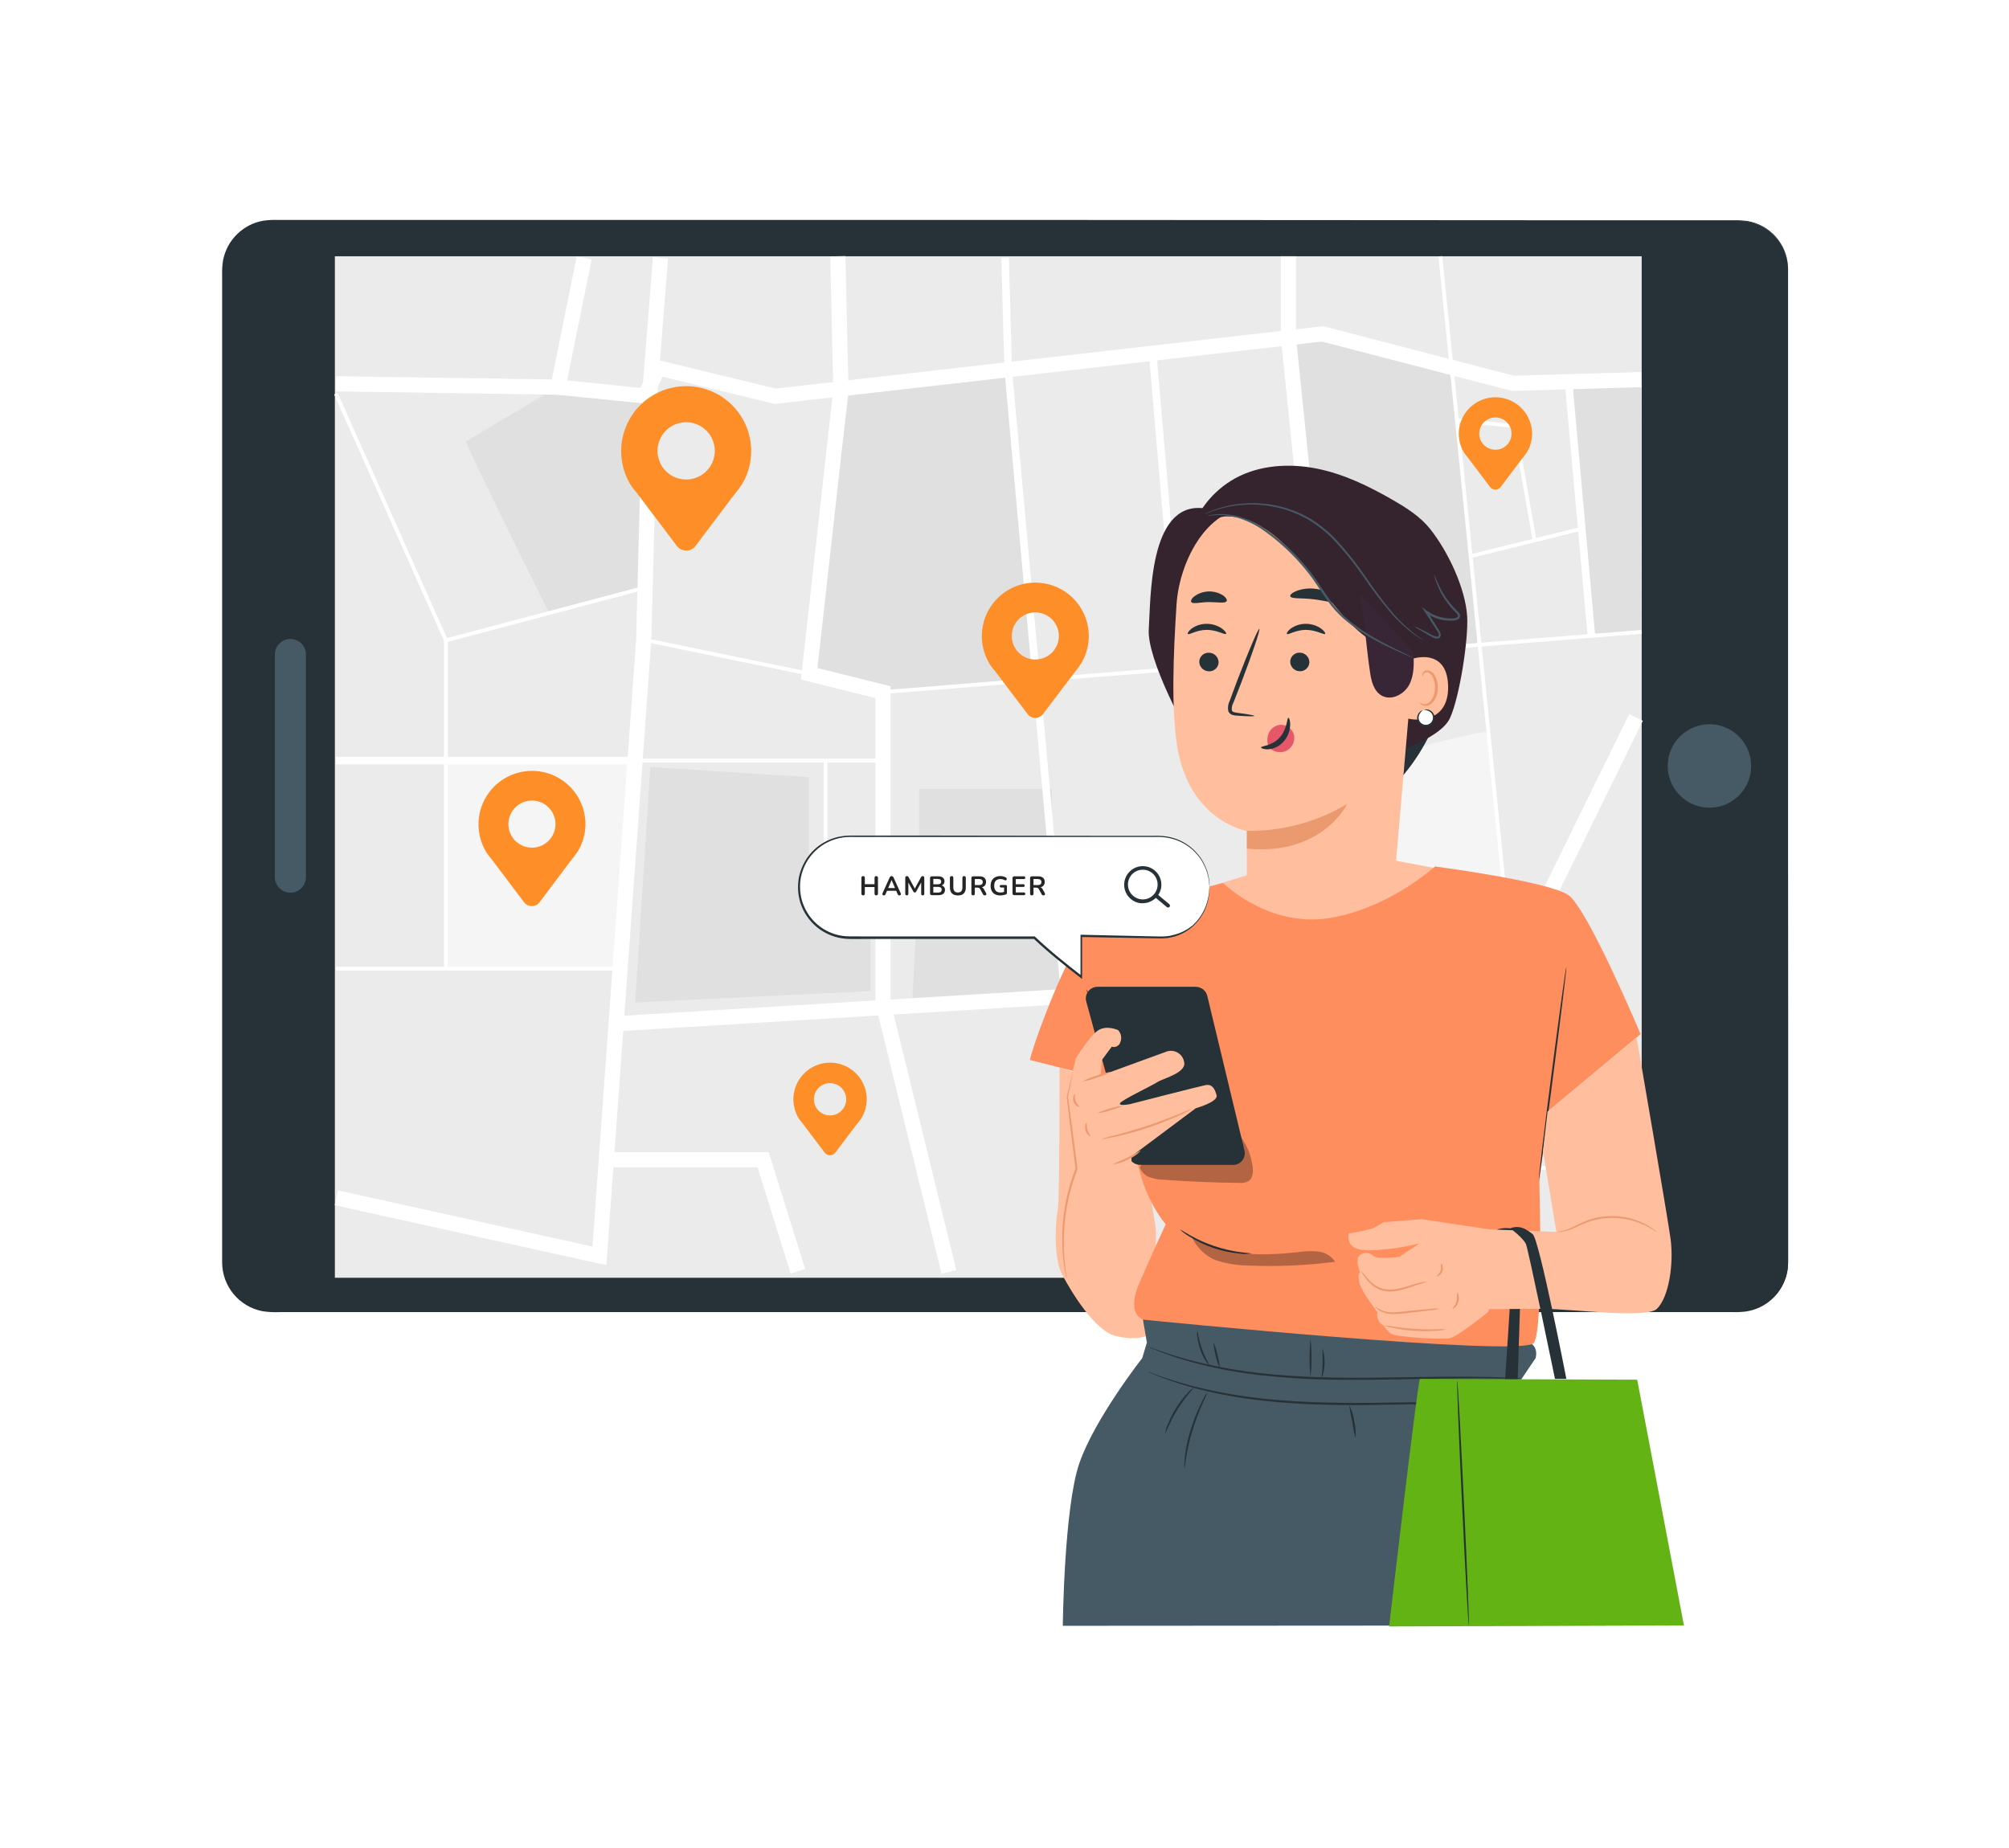 <svg width="676" height="622" viewBox="0 0 676 622" fill="none" xmlns="http://www.w3.org/2000/svg">
<g filter="url(#filter0_d_627_2972)">
<path d="M585.286 73.364H91.489C82.445 73.364 75.113 80.696 75.113 89.74V423.903C75.113 432.947 82.445 440.278 91.489 440.278H585.286C594.33 440.278 601.662 432.947 601.662 423.903V89.74C601.662 80.696 594.33 73.364 585.286 73.364Z" fill="#263238"/>
<path d="M601.662 89.74L601.585 88.591C601.564 88.12 601.508 87.65 601.419 87.187C601.324 86.534 601.179 85.89 600.985 85.26C600.373 83.126 599.332 81.141 597.925 79.424C596.518 77.708 594.776 76.297 592.804 75.279C591.429 74.575 589.965 74.064 588.451 73.76C586.765 73.482 585.054 73.379 583.346 73.453H571.488H541.915L353.461 73.568H223.273H93.518C91.914 73.505 90.308 73.59 88.719 73.823C87.139 74.091 85.611 74.604 84.188 75.342C81.314 76.817 78.949 79.121 77.398 81.954C76.645 83.381 76.095 84.906 75.764 86.485C75.501 88.096 75.398 89.729 75.458 91.361V121.393C75.458 134.863 75.458 148.478 75.458 162.237V246.476C75.458 303.721 75.458 362.982 75.458 423.686C75.447 427.422 76.744 431.043 79.125 433.923C81.505 436.802 84.818 438.757 88.49 439.449C90.335 439.723 92.203 439.817 94.067 439.73H242.992H408.077H557.41H583.384C584.791 439.775 586.199 439.711 587.596 439.538C591.005 439.066 594.171 437.506 596.625 435.092C599.078 432.678 600.688 429.538 601.215 426.136C601.373 424.777 601.429 423.407 601.381 422.039C601.381 420.661 601.381 419.295 601.381 417.917V409.735C601.381 388.029 601.381 367.211 601.381 347.283C601.381 267.728 601.47 203.335 601.496 158.829C601.496 136.595 601.496 119.262 601.559 107.596C601.559 101.75 601.559 97.283 601.559 94.271C601.559 91.259 601.559 89.74 601.559 89.74C601.559 89.74 601.559 91.271 601.559 94.271C601.559 97.27 601.559 101.75 601.559 107.596C601.559 119.313 601.559 136.595 601.559 158.829C601.559 203.335 601.636 267.728 601.687 347.283C601.687 367.177 601.687 387.995 601.687 409.735C601.687 412.454 601.687 415.172 601.687 417.917V422.039C601.729 423.433 601.669 424.828 601.508 426.213C601.107 429.045 599.985 431.727 598.251 434.002C596.517 436.277 594.228 438.069 591.604 439.206C590.276 439.767 588.882 440.157 587.456 440.368C586.033 440.544 584.6 440.612 583.167 440.572H557.461H408.128H243.044H94.093C92.186 440.658 90.275 440.56 88.387 440.278C84.546 439.554 81.079 437.509 78.587 434.497C76.095 431.486 74.735 427.697 74.743 423.788C74.743 363.084 74.743 303.81 74.743 246.578C74.743 217.963 74.743 189.883 74.743 162.339V91.488C74.688 89.814 74.799 88.138 75.075 86.485C75.419 84.84 75.991 83.251 76.772 81.763C78.401 78.813 80.866 76.41 83.856 74.857C85.34 74.094 86.933 73.564 88.579 73.287C90.205 73.046 91.85 72.957 93.493 73.019H150.788H223.286H353.474L541.928 73.134H571.501H583.346C585.054 73.076 586.765 73.188 588.451 73.466C589.982 73.773 591.46 74.298 592.842 75.023C594.826 76.056 596.577 77.484 597.987 79.221C599.396 80.958 600.434 82.965 601.036 85.119C601.223 85.75 601.359 86.394 601.445 87.047C601.531 87.514 601.582 87.988 601.598 88.463C601.662 89.344 601.662 89.74 601.662 89.74Z" fill="#263238"/>
<path d="M575.203 242.737C577.98 242.737 580.694 243.56 583.003 245.103C585.312 246.646 587.112 248.838 588.174 251.404C589.237 253.969 589.515 256.792 588.973 259.516C588.431 262.239 587.094 264.741 585.131 266.704C583.167 268.668 580.666 270.005 577.942 270.547C575.219 271.088 572.396 270.81 569.83 269.748C567.265 268.685 565.072 266.886 563.529 264.577C561.987 262.268 561.163 259.553 561.163 256.777C561.163 253.053 562.642 249.482 565.275 246.849C567.908 244.216 571.479 242.737 575.203 242.737Z" fill="#455A64"/>
<path d="M102.939 219.226V294.187C102.94 294.873 102.807 295.553 102.545 296.188C102.283 296.823 101.899 297.4 101.414 297.886C100.929 298.372 100.353 298.758 99.719 299.021C99.085 299.284 98.405 299.42 97.718 299.42C97.031 299.42 96.351 299.284 95.716 299.021C95.081 298.758 94.504 298.373 94.018 297.887C93.532 297.401 93.147 296.824 92.884 296.189C92.621 295.554 92.485 294.874 92.485 294.187V219.264C92.485 217.877 93.037 216.545 94.018 215.564C94.999 214.583 96.331 214.031 97.718 214.031C99.099 214.031 100.422 214.578 101.401 215.551C102.379 216.525 102.932 217.846 102.939 219.226Z" fill="#455A64"/>
<path d="M552.406 85.247H112.676V429.021H552.406V85.247Z" fill="#EBEBEB"/>
<path d="M396.193 333.409L430.196 393.334L513.797 392.096L509.062 327.065L396.193 333.409Z" fill="#E0E0E0"/>
<path d="M285.687 131.043L273.408 225.761L298.769 231.811L348.356 226.884L339.255 123.41L285.687 131.043Z" fill="#E0E0E0"/>
<path d="M208.658 324.896H150.048V254.326L213.738 254.964L208.658 324.896Z" fill="#F5F5F5"/>
<path d="M449.941 327.066C449.941 325.062 460.267 254.964 460.267 254.964C460.267 254.964 500.677 243.898 500.83 245.481C500.983 247.064 508.871 325.202 508.871 325.202L449.941 327.066Z" fill="#F5F5F5"/>
<path d="M156.788 147.533C156.903 149.243 184.779 205.301 184.779 205.301L217.058 196.749V132.255L183.77 131.489L156.788 147.533Z" fill="#E0E0E0"/>
<path d="M353.908 264.498H309.273V285.558H353.908V264.498Z" fill="#E0E0E0"/>
<path d="M354.112 292.54L309.159 294.812L306.874 337.493L358.209 333.409L354.112 292.54Z" fill="#E0E0E0"/>
<path d="M534.181 213.393L527.939 126.754H552.292L552.407 211.67L534.181 213.393Z" fill="#E0E0E0"/>
<path d="M434.446 112.561L444.593 220.528L497.83 215.754L488.538 123.665L446.393 112.561H434.446Z" fill="#E0E0E0"/>
<path d="M189.845 131.872L112.982 130.711L113.059 125.605L185.684 126.703L194.069 85.285L199.085 86.294L189.845 131.872Z" fill="white"/>
<path d="M149.679 215.269L112.435 131.745L113.596 131.221L150.406 213.751L216.904 196.124L217.223 197.362L149.679 215.269Z" fill="white"/>
<path d="M213.752 253.688H113.034V256.24H213.752V253.688Z" fill="white"/>
<path d="M150.674 214.516H149.397V324.909H150.674V214.516Z" fill="white"/>
<path d="M209.003 324.334H113.034V325.611H209.003V324.334Z" fill="white"/>
<path d="M204.025 424.771L112.625 404.604L113.723 399.614L199.366 418.517L214.057 214.108L216.265 129.09L219.699 85.592L224.779 85.987L221.358 129.422L219.163 214.363L204.025 424.771Z" fill="white"/>
<path d="M218.601 134.974L187.509 131.834L188.032 126.754L215.512 129.536L220.056 119.836L261.014 129.766L445.193 108.77L509.355 125.439L552.215 124.201L552.368 129.294L508.781 130.57L444.822 113.952L260.695 134.935L222.915 125.784L218.601 134.974Z" fill="white"/>
<path d="M432.735 331.035L427.668 330.371L442.014 220.502L430.987 112.663V85.247H436.092V112.535L447.158 220.566L432.735 331.035Z" fill="white"/>
<path d="M206.488 346.147L206.182 341.054L507.236 322.751L548.207 239.329L552.789 241.575L510.516 327.665L509.036 327.755L206.488 346.147Z" fill="white"/>
<path d="M357.227 336.485L337.979 123.525L336.933 85.834L339.485 85.757L340.532 123.385L359.767 336.255L357.227 336.485Z" fill="white"/>
<path d="M316.816 427.655L294.557 336.753V233.93L269.502 227.701L280.377 130.098L279.368 85.298L284.474 85.183L285.495 130.328L285.482 130.494L275.067 223.821L299.662 229.948V336.128L321.782 426.443L316.816 427.655Z" fill="white"/>
<path d="M297.11 254.326H213.738V255.602H297.11V254.326Z" fill="white"/>
<path d="M216.725 213.659L216.468 214.909L272.15 226.369L272.407 225.119L216.725 213.659Z" fill="white"/>
<path d="M296.969 297.224L277.16 292.846V254.964H278.437V291.825L297.25 295.973L296.969 297.224Z" fill="white"/>
<path d="M266.044 427.591L254.914 391.866H203.975V386.761H258.666L270.92 426.073L266.044 427.591Z" fill="white"/>
<path d="M429.825 393.985L395.645 333.715L396.755 333.09L430.566 392.696L552.126 390.883L552.151 392.16L429.825 393.985Z" fill="white"/>
<path d="M489.636 393.334H488.359V427.745H489.636V393.334Z" fill="white"/>
<path d="M513.16 392.147L508.424 327.117L484.021 85.311L485.297 85.183L509.701 327.002L514.436 392.045L513.16 392.147Z" fill="white"/>
<path d="M552.361 211.009L297.063 231.28L297.165 232.553L552.462 212.281L552.361 211.009Z" fill="white"/>
<path d="M529.2 128.855L526.657 129.084L534.239 213.532L536.781 213.304L529.2 128.855Z" fill="white"/>
<path d="M532.102 176.296L494.697 185.552L495.004 186.791L532.409 177.535L532.102 176.296Z" fill="white"/>
<path d="M515.661 180.552L509.036 143.002L490.363 141.024L490.491 139.76L510.121 141.841L516.912 180.323L515.661 180.552Z" fill="white"/>
<path d="M389.244 119.052L386.7 119.27L395.566 222.684L398.109 222.466L389.244 119.052Z" fill="white"/>
<path d="M438.834 175.597L393.598 185.551L393.872 186.797L439.109 176.843L438.834 175.597Z" fill="white"/>
<path d="M428.961 393.184L424.313 429.211L426.845 429.537L431.492 393.511L428.961 393.184Z" fill="white"/>
<path d="M218.818 257.134L213.738 336.37L292.936 332.516V301.424L272.195 296.841V260.542L218.818 257.134Z" fill="#E0E0E0"/>
<path d="M197.005 276.432C197.006 273.666 196.37 270.937 195.146 268.456C193.921 265.976 192.141 263.811 189.944 262.13C187.747 260.449 185.192 259.297 182.478 258.764C179.763 258.23 176.962 258.33 174.293 259.055C171.623 259.78 169.156 261.11 167.084 262.943C165.012 264.776 163.391 267.062 162.346 269.623C161.3 272.185 160.86 274.952 161.058 277.712C161.256 280.471 162.088 283.147 163.488 285.533V285.597C164.177 286.758 165.032 287.588 165.913 288.813L176.354 302.649C176.657 303.051 177.049 303.377 177.5 303.601C177.951 303.825 178.447 303.942 178.951 303.942C179.454 303.942 179.951 303.825 180.402 303.601C180.852 303.377 181.245 303.051 181.548 302.649L191.759 289.043C192.693 287.938 193.567 286.783 194.376 285.584C196.064 282.827 196.972 279.665 197.005 276.432ZM179.008 284.269C177.44 284.272 175.905 283.809 174.6 282.939C173.295 282.069 172.277 280.831 171.675 279.382C171.074 277.933 170.916 276.339 171.221 274.8C171.527 273.261 172.282 271.848 173.391 270.738C174.5 269.629 175.914 268.874 177.452 268.569C178.991 268.263 180.586 268.421 182.035 269.023C183.484 269.624 184.721 270.642 185.591 271.948C186.461 273.253 186.924 274.787 186.922 276.356C186.918 278.454 186.084 280.464 184.6 281.948C183.117 283.431 181.106 284.266 179.008 284.269Z" fill="#FE8E27"/>
<path d="M366.365 213.112C366.372 210.344 365.74 207.61 364.518 205.126C363.296 202.641 361.517 200.472 359.32 198.787C357.123 197.102 354.566 195.947 351.85 195.412C349.133 194.876 346.33 194.974 343.658 195.699C340.985 196.424 338.516 197.756 336.443 199.591C334.369 201.426 332.747 203.714 331.702 206.278C330.657 208.842 330.219 211.613 330.42 214.375C330.621 217.136 331.456 219.814 332.861 222.2V222.277C333.55 223.438 334.418 224.268 335.299 225.493L345.765 239.303C346.068 239.705 346.461 240.031 346.911 240.255C347.362 240.48 347.859 240.597 348.362 240.597C348.866 240.597 349.362 240.48 349.813 240.255C350.264 240.031 350.656 239.705 350.96 239.303L361.26 225.71C362.175 224.606 363.028 223.451 363.813 222.251C365.471 219.491 366.353 216.333 366.365 213.112ZM348.369 220.949C346.801 220.949 345.269 220.484 343.965 219.613C342.662 218.742 341.646 217.505 341.046 216.056C340.446 214.608 340.289 213.014 340.595 211.477C340.901 209.939 341.656 208.527 342.764 207.418C343.872 206.31 345.285 205.555 346.822 205.249C348.36 204.943 349.954 205.1 351.402 205.7C352.85 206.3 354.088 207.316 354.959 208.619C355.83 209.923 356.295 211.455 356.295 213.023C356.295 214.065 356.089 215.097 355.69 216.059C355.291 217.022 354.706 217.896 353.969 218.632C353.231 219.368 352.356 219.952 351.393 220.35C350.43 220.747 349.398 220.951 348.356 220.949H348.369Z" fill="#FE8E27"/>
<path d="M291.648 369.007C291.654 367.107 291.221 365.232 290.384 363.527C289.547 361.821 288.327 360.333 286.82 359.176C285.313 358.019 283.56 357.226 281.696 356.858C279.833 356.49 277.909 356.557 276.076 357.055C274.242 357.552 272.548 358.465 271.126 359.724C269.703 360.983 268.59 362.553 267.874 364.312C267.158 366.072 266.857 367.973 266.996 369.867C267.134 371.762 267.708 373.599 268.673 375.235C269.145 376.027 269.745 376.601 270.345 377.431L277.506 386.927C277.714 387.199 277.983 387.42 278.29 387.572C278.598 387.724 278.936 387.803 279.28 387.803C279.623 387.803 279.961 387.724 280.269 387.572C280.577 387.42 280.845 387.199 281.054 386.927L288.099 377.596C288.741 376.837 289.341 376.045 289.899 375.222C291.026 373.344 291.63 371.197 291.648 369.007ZM279.305 374.38C278.229 374.383 277.177 374.066 276.281 373.47C275.385 372.874 274.686 372.026 274.273 371.032C273.859 370.039 273.75 368.945 273.958 367.89C274.166 366.834 274.683 365.864 275.443 365.103C276.203 364.341 277.172 363.822 278.227 363.611C279.282 363.4 280.376 363.507 281.37 363.918C282.365 364.329 283.214 365.026 283.812 365.921C284.411 366.815 284.73 367.867 284.73 368.943C284.731 369.656 284.592 370.363 284.32 371.023C284.049 371.682 283.649 372.282 283.145 372.787C282.642 373.292 282.043 373.693 281.384 373.966C280.725 374.239 280.019 374.38 279.305 374.38Z" fill="#FE8E27"/>
<path d="M515.533 144.98C515.52 141.906 514.359 138.947 512.279 136.683C510.199 134.419 507.349 133.013 504.287 132.74C501.224 132.466 498.17 133.346 495.722 135.207C493.274 137.067 491.609 139.774 491.052 142.798C490.525 145.691 491.06 148.678 492.558 151.209C493.031 152 493.63 152.575 494.23 153.417L501.391 162.9C501.599 163.173 501.868 163.394 502.175 163.546C502.483 163.698 502.822 163.777 503.165 163.777C503.508 163.777 503.847 163.698 504.154 163.546C504.462 163.394 504.73 163.173 504.939 162.9L511.984 153.57C512.626 152.811 513.227 152.019 513.784 151.196C514.911 149.317 515.515 147.171 515.533 144.98ZM503.19 150.354C502.114 150.356 501.061 150.039 500.165 149.443C499.269 148.846 498.57 147.997 498.157 147.003C497.744 146.009 497.635 144.915 497.844 143.859C498.054 142.803 498.572 141.833 499.333 141.072C500.094 140.311 501.064 139.793 502.12 139.583C503.176 139.374 504.27 139.483 505.264 139.896C506.258 140.309 507.107 141.008 507.704 141.904C508.3 142.8 508.617 143.853 508.615 144.929C508.615 146.368 508.043 147.748 507.026 148.765C506.009 149.782 504.629 150.354 503.19 150.354Z" fill="#FE8E27"/>
<path d="M252.769 150.852C252.773 147.488 252.001 144.169 250.514 141.153C249.026 138.136 246.863 135.503 244.193 133.458C241.522 131.413 238.416 130.011 235.116 129.362C231.816 128.713 228.41 128.833 225.164 129.714C221.918 130.594 218.919 132.212 216.399 134.44C213.88 136.668 211.908 139.447 210.637 142.562C209.366 145.676 208.831 149.041 209.072 152.396C209.313 155.751 210.325 159.005 212.028 161.905L212.092 161.982C212.921 163.398 213.981 164.407 215.04 165.887L227.74 182.722C228.109 183.209 228.585 183.604 229.132 183.875C229.679 184.147 230.282 184.288 230.892 184.288C231.503 184.288 232.105 184.147 232.652 183.875C233.199 183.604 233.676 183.209 234.045 182.722L246.541 166.13C247.679 164.787 248.74 163.381 249.719 161.918C251.704 158.567 252.757 154.746 252.769 150.852ZM230.88 160.373C228.973 160.373 227.11 159.808 225.525 158.748C223.94 157.689 222.704 156.183 221.975 154.422C221.246 152.66 221.056 150.722 221.429 148.852C221.802 146.983 222.721 145.266 224.07 143.918C225.419 142.571 227.137 141.654 229.007 141.284C230.878 140.914 232.816 141.106 234.576 141.838C236.337 142.569 237.841 143.806 238.898 145.392C239.956 146.979 240.519 148.843 240.516 150.75C240.513 153.303 239.496 155.751 237.689 157.555C235.882 159.36 233.433 160.373 230.88 160.373Z" fill="#FE8E27"/>
<path d="M356.537 358.279C356.537 358.279 356.537 403.155 355.975 405.683C355.414 408.21 354.099 421.663 357.379 427.904C360.659 434.145 368.458 446.794 375.248 448.555C382.038 450.317 385.88 448.555 385.88 448.555C385.88 448.555 390.054 419.327 388.688 410.941C387.323 402.555 384.221 384.252 384.221 384.252L363.187 360.385L356.537 358.279Z" fill="#FFBE9D"/>
<path d="M409.403 296.682L429.225 290.593L466.712 288.092L489.393 292.393L464.759 331.871L429.225 329.191L409.403 296.682Z" fill="#FFBE9D"/>
<path d="M487.873 215.212C488.083 224.703 486.281 234.131 482.585 242.876C478.889 251.62 473.383 259.483 466.43 265.947C463.231 256.698 460.036 247.44 456.845 238.173" fill="#263238"/>
<path d="M415.606 159.971C423.838 155.478 433.781 154.866 442.971 156.678C452.161 158.49 460.738 162.677 468.855 167.374C473.399 170.003 477.943 172.901 481.223 177.023C487.197 184.541 493.093 196.883 493.681 206.469C494.14 214.216 491.128 233.617 487.899 240.662C484.886 247.121 470.821 252.035 463.878 253.63L400.2 179.525C401.344 175.407 403.295 171.558 405.94 168.201C408.584 164.844 411.87 162.047 415.606 159.971Z" fill="#35232E"/>
<path d="M404.617 170.003L419.933 167.272C411.586 187.157 409.327 232.621 404.54 253.656C398.912 245.487 385.842 220.611 386.544 210.706C387.246 200.802 386.467 168.28 404.617 170.003Z" fill="#35232E"/>
<path d="M477.05 203.074C476.778 197.497 474.724 192.154 471.191 187.83C467.657 183.507 462.831 180.43 457.42 179.053L422.243 170.118C407.042 168.484 396.882 187.183 395.886 202.448C394.789 219.398 394.1 237.28 396.078 249.941C400.06 275.379 419.55 278.672 419.55 278.672C419.55 278.672 419.55 290.772 419.55 298.201L450.974 323.102L469.251 294.525L477.114 203.431C477.139 202.946 477.088 203.648 477.05 203.074Z" fill="#FFBE9D"/>
<path d="M403.532 221.606C403.522 222.458 403.844 223.28 404.431 223.897C405.017 224.515 405.821 224.879 406.672 224.912C407.087 224.945 407.505 224.895 407.9 224.764C408.295 224.634 408.66 224.426 408.974 224.153C409.288 223.879 409.544 223.546 409.728 223.172C409.911 222.798 410.018 222.392 410.042 221.976C410.053 221.125 409.73 220.303 409.144 219.685C408.557 219.068 407.753 218.704 406.902 218.671C406.487 218.636 406.069 218.685 405.673 218.815C405.277 218.944 404.911 219.152 404.597 219.426C404.282 219.7 404.026 220.034 403.843 220.408C403.661 220.783 403.555 221.19 403.532 221.606Z" fill="#263238"/>
<path d="M399.703 212.353C400.111 212.787 402.587 210.962 406.084 210.974C409.582 210.987 412.16 212.761 412.543 212.327C412.734 212.136 412.326 211.37 411.203 210.553C409.687 209.495 407.881 208.933 406.033 208.945C404.203 208.929 402.414 209.497 400.928 210.566C399.881 211.395 399.511 212.123 399.703 212.353Z" fill="#263238"/>
<path d="M434.139 221.606C434.131 222.444 434.446 223.252 435.019 223.863C435.592 224.474 436.379 224.84 437.215 224.886C437.63 224.921 438.048 224.872 438.444 224.743C438.84 224.613 439.206 224.405 439.52 224.131C439.835 223.857 440.091 223.523 440.273 223.149C440.456 222.774 440.562 222.367 440.584 221.951C440.598 221.1 440.279 220.278 439.695 219.661C439.11 219.043 438.307 218.678 437.457 218.645C437.044 218.617 436.63 218.673 436.238 218.807C435.846 218.942 435.485 219.153 435.176 219.429C434.867 219.704 434.616 220.039 434.438 220.413C434.26 220.787 434.158 221.192 434.139 221.606Z" fill="#263238"/>
<path d="M433.042 212.353C433.45 212.787 435.926 210.961 439.423 210.974C442.921 210.987 445.512 212.761 445.882 212.327C446.073 212.136 445.665 211.37 444.542 210.553C443.026 209.495 441.22 208.933 439.372 208.945C437.542 208.931 435.754 209.498 434.267 210.566C433.22 211.395 432.85 212.123 433.042 212.353Z" fill="#263238"/>
<path d="M422.077 239.935C422.077 239.731 419.908 239.348 416.372 238.888C415.479 238.799 414.624 238.607 414.483 238.007C414.405 237.078 414.615 236.147 415.083 235.34L417.751 228.524C421.452 218.811 424.132 210.834 423.75 210.655C423.367 210.476 420.035 218.313 416.334 227.975L413.781 234.842C413.224 235.923 413.057 237.163 413.309 238.352C413.444 238.663 413.647 238.939 413.903 239.16C414.159 239.381 414.462 239.541 414.789 239.628C415.284 239.767 415.795 239.84 416.308 239.845C419.857 240.113 422.065 240.126 422.077 239.935Z" fill="#263238"/>
<path d="M453.297 269.559C453.297 269.559 445.013 287.032 419.562 284.595V278.621C431.429 278.782 443.108 275.644 453.297 269.559Z" fill="#EB996E"/>
<path d="M434.152 199.666C434.497 200.623 437.981 200.176 442.117 200.687C446.252 201.197 449.558 202.321 450.107 201.465C450.362 201.057 449.775 200.189 448.434 199.232C446.653 198.079 444.623 197.366 442.512 197.151C440.409 196.885 438.272 197.13 436.284 197.866C434.765 198.466 433.999 199.219 434.152 199.666Z" fill="#263238"/>
<path d="M400.851 201.619C401.464 202.423 403.889 201.619 406.799 201.619C409.709 201.619 412.173 202.167 412.734 201.325C412.99 200.929 412.594 200.125 411.522 199.372C410.08 198.46 408.4 197.998 406.694 198.046C404.989 198.093 403.337 198.649 401.949 199.64C400.915 200.406 400.583 201.223 400.851 201.619Z" fill="#263238"/>
<path d="M402.754 179.155C404.311 175.326 408.51 173.028 412.633 172.773C416.79 172.766 420.861 173.953 424.362 176.193C439.513 184.949 447.337 206.098 462.27 215.161C465.959 217.394 470.745 215.352 473.872 218.3C476.999 221.249 479.042 225.959 477.306 229.903C479.45 227.24 481.2 224.283 482.501 221.121C483.143 219.534 483.438 217.828 483.365 216.117C483.292 214.406 482.854 212.731 482.079 211.204C480.803 208.958 478.493 207.247 477.867 204.733C477.319 202.525 478.186 200.214 478.097 197.93C477.839 195.615 477.039 193.393 475.761 191.446C469.903 181.069 461.836 171.701 451.447 165.919C444.671 161.994 436.952 159.995 429.123 160.137C421.263 160.323 413.73 163.315 407.885 168.574C404.528 171.688 401.018 174.955 402.779 179.155" fill="#35232E"/>
<path d="M473.565 221.504C473.833 220.777 487.095 215.99 487.273 230.094C487.439 243.789 473.616 241.096 473.591 240.701C473.565 240.305 473.565 221.504 473.565 221.504Z" fill="#FFBE9D"/>
<path d="M477.765 235.468C477.828 235.468 478.007 235.633 478.416 235.812C478.989 236.041 479.629 236.041 480.202 235.812C481.645 235.263 482.844 232.953 482.883 230.49C482.911 229.311 482.671 228.141 482.181 227.069C482.048 226.643 481.814 226.255 481.498 225.939C481.182 225.624 480.795 225.389 480.368 225.257C480.092 225.199 479.805 225.233 479.551 225.356C479.297 225.478 479.091 225.681 478.964 225.933C478.786 226.316 478.875 226.584 478.811 226.61C478.747 226.635 478.505 226.38 478.62 225.818C478.687 225.476 478.872 225.169 479.143 224.95C479.509 224.676 479.964 224.548 480.419 224.593C480.989 224.692 481.524 224.937 481.971 225.304C482.418 225.671 482.763 226.147 482.972 226.686C483.573 227.871 483.871 229.187 483.84 230.515C483.84 233.272 482.385 235.876 480.407 236.463C480.04 236.573 479.654 236.599 479.276 236.539C478.898 236.48 478.539 236.336 478.224 236.119C477.803 235.799 477.726 235.493 477.765 235.468Z" fill="#EB996E"/>
<path d="M479.016 214.459C478.724 214.334 478.446 214.18 478.186 213.999C477.663 213.667 476.846 213.221 475.888 212.544C473.193 210.562 470.712 208.303 468.486 205.805C465.256 202.059 462.239 198.134 459.449 194.05C456.073 189.066 452.29 184.37 448.14 180.01C445.921 177.834 443.473 175.904 440.84 174.253C438.366 172.741 435.717 171.537 432.952 170.667C428.27 169.162 423.346 168.56 418.44 168.893C415.128 169.091 411.857 169.73 408.714 170.795C407.591 171.139 406.761 171.509 406.161 171.739C405.869 171.869 405.566 171.972 405.255 172.045C405.529 171.884 405.815 171.743 406.11 171.624C406.937 171.216 407.79 170.862 408.663 170.565C411.805 169.399 415.097 168.686 418.44 168.446C423.407 168.056 428.403 168.624 433.156 170.118C435.968 170.988 438.664 172.197 441.184 173.717C443.858 175.395 446.344 177.355 448.6 179.563C452.78 183.959 456.572 188.707 459.934 193.756C462.702 197.842 465.685 201.779 468.869 205.55C471.043 208.056 473.458 210.344 476.08 212.378C477.024 213.093 477.803 213.565 478.301 213.935C478.553 214.09 478.792 214.265 479.016 214.459Z" fill="#455A64"/>
<path d="M479.335 237.893C480.008 237.775 480.7 237.918 481.272 238.292C481.843 238.666 482.251 239.243 482.414 239.906C482.576 240.57 482.48 241.27 482.145 241.865C481.811 242.461 481.262 242.907 480.611 243.113C479.953 243.343 479.23 243.308 478.597 243.016C477.963 242.724 477.468 242.197 477.215 241.547C476.962 240.897 476.971 240.174 477.24 239.531C477.509 238.887 478.018 238.373 478.659 238.097" fill="white"/>
<path d="M478.684 238.097C478.079 238.562 477.633 239.205 477.408 239.935C477.309 240.31 477.306 240.705 477.399 241.082C477.493 241.459 477.68 241.806 477.944 242.092C478.251 242.45 478.658 242.71 479.113 242.839C479.567 242.967 480.049 242.959 480.499 242.814C480.949 242.67 481.346 242.396 481.641 242.027C481.936 241.657 482.115 241.209 482.156 240.739C482.203 240.356 482.154 239.968 482.013 239.61C481.873 239.251 481.646 238.933 481.352 238.684C480.754 238.216 480.029 237.94 479.271 237.893C479.271 237.893 479.488 237.752 479.922 237.739C480.312 237.745 480.697 237.831 481.053 237.991C481.409 238.151 481.728 238.382 481.991 238.671C482.254 238.959 482.455 239.298 482.582 239.666C482.71 240.035 482.76 240.426 482.73 240.815C482.688 241.404 482.47 241.966 482.105 242.429C481.74 242.893 481.245 243.236 480.682 243.414C480.12 243.593 479.518 243.599 478.952 243.432C478.386 243.264 477.884 242.931 477.51 242.475C477.2 242.116 476.987 241.683 476.893 241.218C476.8 240.753 476.827 240.271 476.974 239.82C477.156 239.227 477.523 238.709 478.02 238.339C478.442 238.097 478.671 238.058 478.684 238.097Z" fill="#263238"/>
<path d="M475.569 218.339C475.786 222.079 475.952 225.997 474.229 229.354C472.506 232.711 468.128 234.944 464.886 233.081C462.231 231.575 461.427 228.167 460.98 225.142C459.704 216.424 459.091 207.592 457.713 198.874L475.569 218.339Z" fill="#382637"/>
<path d="M406.174 172.645C406.174 172.722 407.386 172.415 409.582 172.339C412.682 172.289 415.762 172.853 418.644 173.998C420.634 174.771 422.538 175.75 424.324 176.921C426.366 178.299 428.326 179.795 430.195 181.401C434.504 185.05 438.36 189.203 441.682 193.769C443.431 196.207 444.975 198.721 446.634 201.057C448.217 203.323 450.063 205.393 452.135 207.222C455.68 210.245 459.565 212.845 463.712 214.969C467.222 216.833 470.094 218.122 472.174 219.028L474.51 220.024C474.778 220.154 475.061 220.252 475.352 220.317C475.113 220.139 474.851 219.993 474.574 219.883L472.302 218.747C470.311 217.777 467.426 216.399 463.967 214.497C459.91 212.316 456.101 209.701 452.608 206.698C450.592 204.886 448.797 202.842 447.26 200.61C445.613 198.313 444.069 195.798 442.32 193.322C438.966 188.7 435.052 184.512 430.667 180.852C428.773 179.243 426.783 177.751 424.707 176.385C422.871 175.206 420.91 174.235 418.861 173.488C415.907 172.363 412.75 171.872 409.594 172.045C408.736 172.091 407.882 172.206 407.042 172.39C406.743 172.44 406.452 172.525 406.174 172.645Z" fill="#455A64"/>
<path d="M475.94 209.877C476.332 210.199 476.76 210.473 477.217 210.693L480.688 212.736L481.863 213.399C482.319 213.671 482.828 213.84 483.356 213.897C483.682 213.929 484.009 213.853 484.288 213.68C484.432 213.573 484.552 213.437 484.64 213.281C484.728 213.125 484.782 212.952 484.798 212.774C484.764 212.142 484.537 211.536 484.147 211.038C482.871 209.06 481.595 206.89 480.127 204.592L479.578 205.103C482.263 207.081 485.553 208.061 488.883 207.873C489.317 207.871 489.748 207.797 490.159 207.656C490.392 207.589 490.608 207.472 490.791 207.314C490.974 207.155 491.12 206.958 491.218 206.737C491.298 206.504 491.318 206.255 491.278 206.012C491.238 205.77 491.139 205.54 490.989 205.345C490.755 205.038 490.495 204.752 490.21 204.49C488.404 202.74 486.833 200.762 485.539 198.606C484.402 196.574 483.412 194.462 482.578 192.288C482.636 192.922 482.782 193.545 483.011 194.139C483.539 195.781 484.228 197.367 485.066 198.874C486.324 201.122 487.888 203.184 489.712 205.001C490.223 205.486 490.733 206.035 490.529 206.469C490.325 206.903 489.597 207.12 488.87 207.12C485.717 207.272 482.605 206.345 480.05 204.49L478.417 203.291L479.514 205.001L483.624 211.383C483.931 211.746 484.13 212.188 484.198 212.659C484.192 212.751 484.165 212.84 484.121 212.92C484.076 213 484.015 213.07 483.941 213.125C483.867 213.179 483.782 213.217 483.692 213.236C483.602 213.255 483.509 213.254 483.42 213.233C482.54 213.065 481.702 212.722 480.957 212.225L477.37 210.387C476.917 210.157 476.437 209.985 475.94 209.877Z" fill="#455A64"/>
<path d="M435.428 246.406C435.17 245.363 434.556 244.444 433.691 243.807C432.825 243.171 431.765 242.857 430.693 242.921C429.911 243.024 429.167 243.316 428.524 243.772C427.881 244.228 427.359 244.834 427.004 245.538C426.668 246.25 426.477 247.022 426.442 247.809C426.407 248.595 426.529 249.381 426.8 250.12L426.876 250.452C427.604 251.244 428.559 251.791 429.61 252.019C430.661 252.248 431.757 252.146 432.748 251.728C433.719 251.261 434.508 250.485 434.993 249.523C435.477 248.56 435.63 247.464 435.428 246.406Z" fill="#E65769"/>
<path d="M424.324 250.529C424.324 249.993 427.872 250.158 430.552 247.248C433.233 244.338 433.016 240.535 433.514 240.535C433.743 240.535 434.165 241.415 434.126 243.011C434.052 245.092 433.248 247.08 431.854 248.627C430.52 250.128 428.65 251.044 426.647 251.18C425.153 251.205 424.298 250.771 424.324 250.529Z" fill="#263238"/>
<path d="M384.246 441.127L385.905 450.789L384.348 456.048C384.348 456.048 368.304 476.469 363.16 491.505C358.017 506.54 357.621 546.146 357.621 546.146L540.395 546.031C540.395 546.031 534.014 487.203 511.039 468.684V464.459L516.719 456.048C516.719 456.048 518.634 449.538 510.337 450.508C507.044 450.891 384.246 441.127 384.246 441.127Z" fill="#455A64"/>
<path d="M512.061 463.029H510.784L507.07 462.94C503.854 462.863 499.195 462.799 493.426 462.838C487.657 462.876 480.803 463.004 473.183 463.157C465.563 463.31 457.19 463.463 448.383 463.323C440.104 463.21 431.836 462.682 423.609 461.74C416.891 460.966 410.231 459.751 403.673 458.102C399.252 457.001 394.9 455.637 390.641 454.018C389.122 453.469 387.986 452.933 387.195 452.614L386.314 452.218C386.11 452.129 386.008 452.078 386.021 452.065L386.34 452.155L387.246 452.487C388.05 452.767 389.199 453.265 390.73 453.763C395.014 455.264 399.372 456.542 403.787 457.592C410.341 459.165 416.987 460.325 423.686 461.064C431.242 461.944 439.602 462.429 448.396 462.595C457.19 462.761 465.55 462.595 473.17 462.48C480.79 462.366 487.657 462.263 493.426 462.302C499.195 462.34 503.867 462.455 507.083 462.621C508.691 462.685 509.942 462.774 510.784 462.838L511.755 462.914C511.959 462.991 512.074 463.016 512.061 463.029Z" fill="#263238"/>
<path d="M512.061 471.504C511.955 471.524 511.847 471.524 511.742 471.504H510.772L507.058 471.415C503.841 471.338 499.182 471.275 493.413 471.313C487.644 471.351 480.79 471.479 473.17 471.632C465.55 471.785 457.178 471.938 448.371 471.798C439.564 471.657 431.178 471.121 423.597 470.215C416.878 469.441 410.218 468.226 403.66 466.577C399.238 465.473 394.887 464.104 390.628 462.48C389.109 461.932 387.973 461.408 387.182 461.089L386.301 460.694C386.097 460.604 385.995 460.553 386.008 460.54L386.327 460.63L387.233 460.962C388.037 461.242 389.186 461.727 390.718 462.238C395.001 463.74 399.359 465.018 403.775 466.067C410.328 467.64 416.974 468.8 423.673 469.539C431.229 470.419 439.589 470.904 448.383 471.07C457.178 471.236 465.538 471.07 473.158 470.955C480.777 470.841 487.644 470.738 493.413 470.777C499.182 470.815 503.854 470.93 507.07 471.096C508.679 471.16 509.929 471.249 510.772 471.313L511.742 471.389C511.959 471.479 512.074 471.491 512.061 471.504Z" fill="#263238"/>
<path d="M392.07 481.434C392.172 480.531 392.413 479.648 392.785 478.818C393.542 476.762 394.508 474.791 395.67 472.934C396.818 471.072 398.152 469.331 399.652 467.739C400.233 467.039 400.917 466.432 401.681 465.939C401.834 466.08 398.873 468.977 396.231 473.278C393.589 477.58 392.262 481.434 392.07 481.434Z" fill="#263238"/>
<path d="M398.568 493.19C398.487 492.838 398.465 492.476 398.504 492.117C398.514 491.14 398.578 490.165 398.695 489.195C399.085 485.992 399.777 482.834 400.763 479.762C401.728 476.695 402.931 473.708 404.362 470.828C404.898 469.604 405.561 468.441 406.341 467.356C405.897 468.608 405.377 469.831 404.783 471.019C403.5 473.936 402.371 476.918 401.401 479.954C400.43 482.996 399.683 486.106 399.167 489.258C398.772 491.645 398.67 493.202 398.568 493.19Z" fill="#263238"/>
<path d="M402.894 446.973C403.084 447.552 403.209 448.152 403.264 448.76C403.563 450.182 403.964 451.581 404.464 452.946C405.6 456.162 407.118 458.524 407.016 458.626C405.575 457.071 404.509 455.207 403.902 453.176C403.371 451.776 403.024 450.313 402.868 448.823C402.722 448.214 402.731 447.578 402.894 446.973Z" fill="#263238"/>
<path d="M408.306 450.802C408.958 452.133 409.414 453.552 409.659 455.014C410.122 456.423 410.367 457.895 410.386 459.379C409.263 456.641 408.562 453.749 408.306 450.802Z" fill="#263238"/>
<path d="M440.968 449.525C441.41 453.854 441.41 458.216 440.968 462.544C440.525 458.216 440.525 453.854 440.968 449.525Z" fill="#263238"/>
<path d="M445.052 452.857C446.007 456.121 445.917 459.602 444.797 462.812C444.605 462.812 444.975 460.566 445.039 457.835C445.103 455.103 444.873 452.882 445.052 452.857Z" fill="#263238"/>
<path d="M456.092 482.991C455.621 481.152 455.263 479.285 455.02 477.401C454.555 475.554 454.214 473.678 453.999 471.785C454.861 473.507 455.426 475.363 455.671 477.273C456.139 479.141 456.282 481.075 456.092 482.991Z" fill="#263238"/>
<path d="M346.594 355.726C346.237 354.564 359.664 316.159 367.628 310.339C375.593 304.518 411.548 296.184 411.548 296.184C411.548 296.184 426.685 311.117 446.979 308.016C467.273 304.914 482.858 290.593 482.858 290.593C482.858 290.593 521.263 295.622 527.786 300.268C534.308 304.914 552.036 347.021 552.036 347.021L520.74 373.097L517.97 396.71C517.97 396.71 519.425 445.888 516.158 450.929C512.89 455.971 384.999 443.144 384.999 443.144C384.999 443.144 378.477 441.982 383.544 430.38C388.612 418.778 392.249 411.018 392.249 411.018C392.249 411.018 383.187 400.947 381.732 383.129C380.277 365.311 376.716 363.397 376.716 363.397L346.594 355.726Z" fill="#FF8E5E"/>
<path d="M517.804 395.803C517.613 395.803 519.54 379.772 522.105 360.065C524.671 340.359 526.879 324.327 527.058 324.391C527.236 324.455 525.284 340.41 522.731 360.18C520.178 379.951 517.983 395.829 517.804 395.803Z" fill="#263238"/>
<path d="M380.723 369.932C380.557 369.996 378.171 364.252 375.375 357.092C372.58 349.931 370.474 344.086 370.64 344.022C370.806 343.958 373.193 349.702 376.001 356.849C378.809 363.997 380.902 369.868 380.723 369.932Z" fill="#263238"/>
<g opacity="0.3">
<path d="M421.273 390.392C420.694 387.066 419.31 383.933 417.24 381.266C414.24 377.871 409.492 376.428 404.974 376.454C400.444 376.695 395.971 377.576 391.687 379.07L383.531 391.834C383.797 392.605 384.234 393.306 384.809 393.885C385.383 394.464 386.081 394.906 386.85 395.178C388.386 395.713 389.997 396.001 391.623 396.033C400.064 396.646 408.505 396.999 416.946 397.093C418.036 397.206 419.135 397.002 420.112 396.506C421.899 395.255 421.771 392.536 421.273 390.392Z" fill="black"/>
</g>
<path d="M365.535 331.871C365.807 332.291 366.029 332.74 366.199 333.211C366.595 334.079 367.131 335.355 367.769 336.951C369.045 340.129 370.755 344.609 372.479 349.497C374.202 354.386 375.631 358.955 376.588 362.261C377.073 363.895 377.456 365.235 377.686 366.166C377.85 366.636 377.953 367.125 377.992 367.621C377.762 367.182 377.578 366.72 377.444 366.243L376.167 362.414C375.095 359.159 373.614 354.666 371.879 349.74C370.143 344.813 368.535 340.359 367.36 337.142C366.812 335.636 366.352 334.36 365.982 333.313C365.776 332.852 365.626 332.367 365.535 331.871Z" fill="#263238"/>
<path d="M365.471 335.93L379.779 388.12C380.028 388.974 380.552 389.722 381.27 390.248C381.988 390.774 382.859 391.049 383.748 391.03H414.776C415.374 391.05 415.968 390.935 416.514 390.692C417.06 390.449 417.544 390.085 417.929 389.627C418.313 389.17 418.589 388.631 418.735 388.052C418.881 387.472 418.894 386.867 418.771 386.282L406.225 334.117C405.995 333.237 405.477 332.461 404.752 331.912C404.027 331.363 403.139 331.074 402.23 331.092H369.427C368.823 331.072 368.222 331.191 367.672 331.441C367.121 331.691 366.635 332.064 366.252 332.532C365.87 333 365.6 333.55 365.464 334.139C365.329 334.729 365.331 335.341 365.471 335.93Z" fill="#263238"/>
<path d="M376.243 345.681C376.243 345.681 372.542 343.92 369.619 345.681C366.696 347.442 361.961 355.228 361.961 355.228L359.038 367.609L361.042 384.431L361.833 392.23L380.723 394.374V388.133L402.358 371.961C402.358 371.961 409.952 369.855 409.365 367.596C408.778 365.337 407.808 363.767 405.663 364.175C403.519 364.584 380.34 370.557 380.34 370.557C380.34 370.557 376.639 371.336 376.831 370.353C377.022 369.37 387.743 364.316 389.492 363.141C391.241 361.967 399.435 360.027 398.426 356.326C398.305 355.658 398.033 355.027 397.632 354.479C397.232 353.932 396.712 353.482 396.113 353.164C395.514 352.846 394.85 352.668 394.172 352.643C393.494 352.618 392.819 352.747 392.198 353.02L373.486 359.836L370.372 360.614L370.768 355.739L374.074 351.259C374.369 351.352 374.681 351.385 374.99 351.356C375.298 351.327 375.598 351.235 375.871 351.088C376.144 350.94 376.384 350.739 376.577 350.496C376.771 350.254 376.913 349.975 376.996 349.676C377.259 349.006 377.327 348.277 377.194 347.57C377.061 346.864 376.731 346.209 376.243 345.681Z" fill="#FFBE9D"/>
<path d="M373.729 359.746C372.292 360.57 370.751 361.197 369.147 361.61C367.618 362.254 366.007 362.683 364.36 362.886C365.801 362.07 367.341 361.443 368.942 361.023C370.474 360.386 372.084 359.957 373.729 359.746Z" fill="#EB996E"/>
<path d="M377.992 370.991C376.651 371.731 375.211 372.276 373.716 372.612C372.284 373.159 370.779 373.495 369.249 373.608C372.021 372.329 374.968 371.469 377.992 371.055V370.991Z" fill="#EB996E"/>
<path d="M401.171 372.153C400.84 372.416 400.475 372.635 400.086 372.804C399.359 373.186 398.299 373.71 396.959 374.322C393.489 375.89 389.94 377.279 386.327 378.483C382.713 379.698 379.036 380.716 375.312 381.534C373.883 381.853 372.759 382.07 371.904 382.198C371.486 382.295 371.057 382.342 370.628 382.338C372.12 381.824 373.642 381.397 375.185 381.062C378.005 380.334 381.885 379.249 386.097 377.845C390.309 376.441 394.062 374.973 396.768 373.876C398.202 373.219 399.672 372.644 401.171 372.153Z" fill="#EB996E"/>
<path d="M366.913 381.304C366.849 381.47 365.636 380.832 365.253 379.351C364.871 377.871 365.509 376.709 365.649 376.799C365.79 376.888 365.534 377.922 365.892 379.147C366.249 380.372 367.015 381.151 366.913 381.304Z" fill="#EB996E"/>
<path d="M363.187 371.463C363.187 371.54 362.842 371.463 362.408 371.246C361.865 370.874 361.458 370.336 361.246 369.712C361.034 369.089 361.03 368.414 361.234 367.787C361.412 367.315 361.642 367.098 361.719 367.137C361.795 367.175 361.438 368.272 361.885 369.498C362.331 370.723 363.187 371.285 363.187 371.463Z" fill="#EB996E"/>
<path d="M361.029 359.415C361.04 359.621 361.018 359.828 360.966 360.027C360.876 360.5 360.761 361.061 360.634 361.763C360.315 363.371 359.868 365.592 359.357 368.221V368.145C360.187 374.067 361.323 382.644 362.561 392.268V392.345V392.434C362.319 393.085 362.051 393.774 361.795 394.476C359.011 402.35 357.712 410.673 357.966 419.02C358.037 421.549 358.246 424.071 358.592 426.577C358.706 427.406 358.796 428.083 358.872 428.619C358.925 428.857 358.947 429.102 358.936 429.346C358.851 429.119 358.787 428.884 358.745 428.644C358.643 428.185 358.477 427.508 358.324 426.615C357.89 424.107 357.613 421.575 357.494 419.033C357.097 410.611 358.345 402.191 361.17 394.246C361.425 393.544 361.693 392.842 361.936 392.191V392.357C360.659 382.721 359.638 374.144 358.949 368.196L360.468 361.814C360.647 361.125 360.787 360.538 360.902 360.104C360.927 359.871 360.969 359.641 361.029 359.415Z" fill="#EB996E"/>
<path d="M383.838 386.307C382.612 387.572 381.139 388.571 379.511 389.243C377.974 390.105 376.275 390.64 374.521 390.813C374.521 390.634 376.665 389.894 379.217 388.643C381.77 387.392 383.723 386.142 383.838 386.307Z" fill="#EB996E"/>
<path d="M503.586 412.83C503.586 412.83 508.525 414.106 509.01 417.323C509.495 420.539 505.552 476.035 505.552 476.035H510.249C510.249 476.035 512.125 421.063 512.048 417.131C511.972 413.2 510.108 412.945 509.406 412.664C507.496 412.114 505.462 412.172 503.586 412.83Z" fill="#263238"/>
<path d="M501.096 412.728L523.701 413.596L519.195 386.307L520.74 373.097L550.696 348.081C550.696 348.081 561.175 408.861 562.119 415.881C563.242 424.305 561.609 435.473 557.524 439.468C554.04 442.863 528.934 439.468 519.234 439.468C513.873 439.468 501.058 439.557 501.058 439.557L496.565 418.599L501.096 412.728Z" fill="#FFBE9D"/>
<path d="M557.525 413.672C557.435 413.787 555.904 412.396 552.955 411.12C549.136 409.393 544.948 408.639 540.766 408.924C538.476 409.078 536.219 409.559 534.065 410.354C532.087 411.069 530.377 412.013 528.858 412.6C527.661 413.11 526.397 413.445 525.105 413.596C524.637 413.684 524.157 413.684 523.688 413.596C525.411 413.404 527.091 412.939 528.666 412.217C530.147 411.579 531.819 410.609 533.848 409.831C536.051 408.979 538.371 408.467 540.728 408.312C545.013 408.016 549.3 408.852 553.16 410.737C554.315 411.311 555.417 411.985 556.453 412.754C556.845 413.017 557.204 413.325 557.525 413.672Z" fill="#EB996E"/>
<path d="M477.791 463.055C476.961 464.114 467.414 546.362 467.414 546.362L566.625 546.031L550.901 463.31L477.791 463.055Z" fill="#63B314"/>
<path d="M494.243 546.146C494.064 546.146 493.03 527.664 491.946 504.843C490.861 482.021 490.133 463.565 490.325 463.565C490.516 463.565 491.524 482.047 492.609 504.868C493.694 527.689 494.422 546.133 494.243 546.146Z" fill="#263238"/>
<path d="M453.808 414.106C456.548 413.708 459.26 413.133 461.925 412.383C463.174 411.776 464.381 411.085 465.537 410.316L478.301 409.282L501.084 412.728C501.084 412.728 504.913 415.485 504.364 423.947C503.898 429.614 502.679 435.194 500.739 440.54C500.739 440.54 490.528 448.849 487.797 449.359C485.066 449.87 469.494 449.002 467.95 447.79C467.037 447.098 466.273 446.23 465.703 445.237C464.872 444.812 464.202 444.127 463.796 443.286C463.39 442.444 463.271 441.493 463.457 440.578C463.457 440.578 458.109 433.673 457.42 430.737C456.731 427.802 457.586 427.113 457.586 427.113C457.586 427.113 456.041 423.143 457.241 421.765C457.543 421.428 457.91 421.156 458.319 420.965C458.729 420.774 459.173 420.667 459.624 420.652C460.076 420.636 460.526 420.712 460.948 420.875C461.37 421.037 461.754 421.284 462.079 421.599C463.291 422.977 470.885 421.943 470.885 421.943L477.612 417.45C474.151 418.33 470.632 418.965 467.082 419.352C463.47 419.454 452.595 421.879 453.808 414.106Z" fill="#FFBE9D"/>
<path d="M480.215 430.38C480.215 430.482 478.824 430.725 476.654 431.478C475.569 431.848 474.28 432.333 472.825 432.754C471.226 433.291 469.558 433.592 467.873 433.648C466.146 433.702 464.44 433.259 462.959 432.371C461.787 431.629 460.748 430.698 459.883 429.614C459.303 428.9 458.77 428.15 458.287 427.368C457.943 426.819 457.777 426.5 457.815 426.474C457.853 426.449 458.721 427.598 460.24 429.308C461.109 430.311 462.13 431.172 463.265 431.861C464.662 432.655 466.254 433.044 467.86 432.984C471.306 432.894 474.242 431.58 476.526 430.993C477.711 430.577 478.959 430.369 480.215 430.38Z" fill="#EB996E"/>
<path d="M484.862 424.305C484.925 424.305 485.168 424.458 485.347 424.93C485.564 425.545 485.564 426.216 485.347 426.832C485.138 427.453 484.718 427.982 484.16 428.325C483.726 428.58 483.419 428.58 483.381 428.504C483.343 428.427 484.313 427.827 484.721 426.615C485.13 425.402 484.696 424.381 484.862 424.305Z" fill="#EB996E"/>
<path d="M484.35 439.404C483.305 439.706 482.232 439.898 481.147 439.978C479.156 440.259 476.399 440.591 473.361 440.91C471.922 441.103 470.473 441.214 469.021 441.242C467.815 441.266 466.613 441.076 465.473 440.68C464.381 440.386 463.436 439.7 462.818 438.753C463.67 439.393 464.618 439.892 465.626 440.233C466.729 440.55 467.876 440.684 469.021 440.629C470.298 440.629 471.766 440.412 473.285 440.259C476.335 439.927 479.092 439.672 481.096 439.519C482.174 439.371 483.264 439.333 484.35 439.404Z" fill="#EB996E"/>
<path d="M490.248 433.941C490.324 433.941 490.567 434.196 490.733 434.771C490.95 435.521 490.95 436.318 490.733 437.068C490.519 437.82 490.105 438.5 489.533 439.034C489.086 439.417 488.729 439.532 488.691 439.468C488.652 439.404 489.673 438.447 490.095 436.915C490.266 435.934 490.317 434.935 490.248 433.941Z" fill="#EB996E"/>
<path d="M486.585 446.36C485.597 446.65 484.576 446.804 483.547 446.82C478.61 447.213 473.642 446.904 468.792 445.901C467.772 445.762 466.775 445.483 465.831 445.071C466.853 445.103 467.869 445.227 468.869 445.441C470.732 445.722 473.31 446.041 476.17 446.22C479.029 446.398 481.632 446.398 483.521 446.36C484.54 446.263 485.566 446.263 486.585 446.36Z" fill="#EB996E"/>
<path d="M508.181 412.358C508.181 412.358 512.648 415.702 513.478 417.731C514.307 419.761 523.229 463.042 523.229 463.042H527.058C527.058 463.042 517.958 416.149 515.737 414.336C514.939 413.691 514.084 413.119 513.184 412.626C512.433 412.229 511.606 411.998 510.759 411.947C509.911 411.896 509.063 412.028 508.27 412.332L508.181 412.358Z" fill="#263238"/>
<path d="M421.019 420.858C419.748 421.027 418.46 421.027 417.19 420.858C411.118 420.289 405.265 418.304 400.099 415.064C399.001 414.439 397.985 413.681 397.074 412.805C397.138 412.715 398.351 413.532 400.342 414.655C402.954 416.139 405.702 417.37 408.549 418.331C411.394 419.285 414.321 419.977 417.292 420.399C419.589 420.68 421.019 420.756 421.019 420.858Z" fill="#263238"/>
<g opacity="0.3">
<path d="M443.393 420.169C441.051 419.965 438.692 420.055 436.373 420.437C424.439 421.714 412.122 421.714 401.184 415.6C402.754 418.881 405.442 421.497 408.765 422.977C412.549 424.27 416.522 424.922 420.52 424.904C430.12 425.297 439.736 424.87 449.264 423.628C448.602 422.653 447.732 421.837 446.717 421.239C445.702 420.641 444.566 420.275 443.393 420.169Z" fill="black"/>
</g>
<path d="M406.954 297.639C406.954 293.11 405.154 288.766 401.952 285.563C398.749 282.36 394.405 280.561 389.876 280.561H285.904C281.457 280.683 277.233 282.535 274.131 285.723C271.029 288.911 269.293 293.184 269.293 297.632C269.293 302.081 271.029 306.354 274.131 309.542C277.233 312.73 281.457 314.582 285.904 314.704H348.05C353.883 320.332 363.851 327.927 363.851 327.927V314.078L391.127 314.627C400.457 314.346 406.954 306.573 406.954 297.639Z" fill="white"/>
<path d="M290.427 300.329C290.241 300.329 290.097 300.278 289.995 300.176C289.899 300.068 289.851 299.921 289.851 299.735V294.434C289.851 294.242 289.899 294.095 289.995 293.993C290.097 293.891 290.241 293.84 290.427 293.84C290.613 293.84 290.754 293.891 290.85 293.993C290.952 294.095 291.003 294.242 291.003 294.434V296.558H294.27V294.434C294.27 294.242 294.318 294.095 294.414 293.993C294.516 293.891 294.66 293.84 294.846 293.84C295.032 293.84 295.173 293.891 295.269 293.993C295.371 294.095 295.422 294.242 295.422 294.434V299.735C295.422 299.921 295.371 300.068 295.269 300.176C295.173 300.278 295.032 300.329 294.846 300.329C294.66 300.329 294.516 300.278 294.414 300.176C294.318 300.068 294.27 299.921 294.27 299.735V297.521H291.003V299.735C291.003 299.921 290.955 300.068 290.859 300.176C290.763 300.278 290.619 300.329 290.427 300.329ZM297.415 300.329C297.271 300.329 297.154 300.296 297.064 300.23C296.98 300.164 296.929 300.077 296.911 299.969C296.893 299.855 296.914 299.729 296.974 299.591L299.35 294.326C299.428 294.152 299.521 294.029 299.629 293.957C299.743 293.879 299.872 293.84 300.016 293.84C300.154 293.84 300.277 293.879 300.385 293.957C300.499 294.029 300.595 294.152 300.673 294.326L303.058 299.591C303.124 299.729 303.148 299.855 303.13 299.969C303.112 300.083 303.061 300.173 302.977 300.239C302.893 300.299 302.782 300.329 302.644 300.329C302.476 300.329 302.344 300.29 302.248 300.212C302.158 300.128 302.077 300.002 302.005 299.834L301.42 298.475L301.906 298.79H298.108L298.594 298.475L298.018 299.834C297.94 300.008 297.859 300.134 297.775 300.212C297.691 300.29 297.571 300.329 297.415 300.329ZM299.998 295.163L298.738 298.16L298.504 297.872H301.51L301.285 298.16L300.016 295.163H299.998ZM305.129 300.329C304.961 300.329 304.832 300.281 304.742 300.185C304.652 300.089 304.607 299.957 304.607 299.789V294.38C304.607 294.206 304.655 294.074 304.751 293.984C304.847 293.888 304.979 293.84 305.147 293.84C305.297 293.84 305.414 293.87 305.498 293.93C305.588 293.984 305.669 294.08 305.741 294.218L307.964 298.331H307.676L309.899 294.218C309.971 294.08 310.049 293.984 310.133 293.93C310.217 293.87 310.334 293.84 310.484 293.84C310.652 293.84 310.781 293.888 310.871 293.984C310.961 294.074 311.006 294.206 311.006 294.38V299.789C311.006 299.957 310.961 300.089 310.871 300.185C310.787 300.281 310.658 300.329 310.484 300.329C310.316 300.329 310.187 300.281 310.097 300.185C310.007 300.089 309.962 299.957 309.962 299.789V295.622H310.16L308.27 299.069C308.21 299.171 308.147 299.246 308.081 299.294C308.015 299.342 307.925 299.366 307.811 299.366C307.697 299.366 307.604 299.342 307.532 299.294C307.46 299.24 307.397 299.165 307.343 299.069L305.435 295.613H305.651V299.789C305.651 299.957 305.606 300.089 305.516 300.185C305.432 300.281 305.303 300.329 305.129 300.329ZM313.555 300.257C313.357 300.257 313.204 300.206 313.096 300.104C312.994 299.996 312.943 299.843 312.943 299.645V294.524C312.943 294.326 312.994 294.176 313.096 294.074C313.204 293.966 313.357 293.912 313.555 293.912H315.715C316.159 293.912 316.537 293.978 316.849 294.11C317.161 294.242 317.398 294.431 317.56 294.677C317.728 294.923 317.812 295.217 317.812 295.559C317.812 295.943 317.701 296.267 317.479 296.531C317.257 296.795 316.954 296.972 316.57 297.062V296.927C317.014 296.993 317.359 297.161 317.605 297.431C317.851 297.701 317.974 298.052 317.974 298.484C317.974 299.048 317.782 299.486 317.398 299.798C317.02 300.104 316.492 300.257 315.814 300.257H313.555ZM314.05 299.384H315.67C316.078 299.384 316.378 299.306 316.57 299.15C316.762 298.988 316.858 298.748 316.858 298.43C316.858 298.106 316.762 297.866 316.57 297.71C316.378 297.554 316.078 297.476 315.67 297.476H314.05V299.384ZM314.05 296.603H315.517C315.913 296.603 316.207 296.528 316.399 296.378C316.597 296.222 316.696 295.994 316.696 295.694C316.696 295.394 316.597 295.169 316.399 295.019C316.207 294.863 315.913 294.785 315.517 294.785H314.05V296.603ZM322.316 300.347C321.878 300.347 321.491 300.29 321.155 300.176C320.825 300.062 320.546 299.894 320.318 299.672C320.09 299.444 319.919 299.162 319.805 298.826C319.691 298.49 319.634 298.1 319.634 297.656V294.425C319.634 294.227 319.682 294.08 319.778 293.984C319.88 293.888 320.024 293.84 320.21 293.84C320.396 293.84 320.537 293.888 320.633 293.984C320.735 294.08 320.786 294.227 320.786 294.425V297.647C320.786 298.217 320.915 298.646 321.173 298.934C321.437 299.216 321.818 299.357 322.316 299.357C322.814 299.357 323.192 299.216 323.45 298.934C323.708 298.646 323.837 298.217 323.837 297.647V294.425C323.837 294.227 323.885 294.08 323.981 293.984C324.083 293.888 324.227 293.84 324.413 293.84C324.593 293.84 324.731 293.888 324.827 293.984C324.929 294.08 324.98 294.227 324.98 294.425V297.656C324.98 298.244 324.878 298.739 324.674 299.141C324.476 299.543 324.179 299.846 323.783 300.05C323.387 300.248 322.898 300.347 322.316 300.347ZM327.44 300.329C327.254 300.329 327.11 300.278 327.008 300.176C326.912 300.068 326.864 299.921 326.864 299.735V294.497C326.864 294.305 326.915 294.161 327.017 294.065C327.119 293.963 327.263 293.912 327.449 293.912H329.618C330.314 293.912 330.851 294.08 331.229 294.416C331.607 294.746 331.796 295.211 331.796 295.811C331.796 296.201 331.709 296.537 331.535 296.819C331.367 297.101 331.121 297.317 330.797 297.467C330.473 297.617 330.08 297.692 329.618 297.692L329.699 297.557H329.996C330.242 297.557 330.455 297.617 330.635 297.737C330.821 297.857 330.983 298.046 331.121 298.304L331.796 299.555C331.868 299.681 331.901 299.804 331.895 299.924C331.889 300.044 331.844 300.143 331.76 300.221C331.676 300.293 331.553 300.329 331.391 300.329C331.229 300.329 331.097 300.296 330.995 300.23C330.893 300.158 330.803 300.05 330.725 299.906L329.816 298.232C329.708 298.028 329.579 297.893 329.429 297.827C329.285 297.755 329.099 297.719 328.871 297.719H328.016V299.735C328.016 299.921 327.968 300.068 327.872 300.176C327.776 300.278 327.632 300.329 327.44 300.329ZM328.016 296.864H329.42C329.834 296.864 330.146 296.78 330.356 296.612C330.572 296.438 330.68 296.18 330.68 295.838C330.68 295.502 330.572 295.25 330.356 295.082C330.146 294.908 329.834 294.821 329.42 294.821H328.016V296.864ZM336.581 300.347C335.879 300.347 335.285 300.215 334.799 299.951C334.319 299.687 333.953 299.312 333.701 298.826C333.449 298.34 333.323 297.764 333.323 297.098C333.323 296.594 333.395 296.141 333.539 295.739C333.689 295.337 333.902 294.995 334.178 294.713C334.46 294.425 334.802 294.206 335.204 294.056C335.606 293.9 336.062 293.822 336.572 293.822C336.908 293.822 337.244 293.864 337.58 293.948C337.922 294.026 338.243 294.161 338.543 294.353C338.645 294.419 338.711 294.5 338.741 294.596C338.777 294.692 338.783 294.791 338.759 294.893C338.735 294.989 338.69 295.073 338.624 295.145C338.558 295.217 338.474 295.262 338.372 295.28C338.276 295.298 338.168 295.274 338.048 295.208C337.82 295.076 337.589 294.98 337.355 294.92C337.121 294.86 336.86 294.83 336.572 294.83C336.128 294.83 335.753 294.92 335.447 295.1C335.141 295.274 334.91 295.529 334.754 295.865C334.604 296.201 334.529 296.612 334.529 297.098C334.529 297.836 334.706 298.397 335.06 298.781C335.414 299.165 335.939 299.357 336.635 299.357C336.875 299.357 337.118 299.333 337.364 299.285C337.61 299.237 337.85 299.171 338.084 299.087L337.859 299.6V297.683H336.869C336.719 297.683 336.602 297.644 336.518 297.566C336.44 297.488 336.401 297.383 336.401 297.251C336.401 297.113 336.44 297.008 336.518 296.936C336.602 296.864 336.719 296.828 336.869 296.828H338.354C338.504 296.828 338.618 296.87 338.696 296.954C338.78 297.032 338.822 297.146 338.822 297.296V299.483C338.822 299.615 338.795 299.726 338.741 299.816C338.693 299.906 338.612 299.972 338.498 300.014C338.234 300.11 337.931 300.191 337.589 300.257C337.247 300.317 336.911 300.347 336.581 300.347ZM341.309 300.257C341.111 300.257 340.958 300.206 340.85 300.104C340.748 299.996 340.697 299.843 340.697 299.645V294.524C340.697 294.326 340.748 294.176 340.85 294.074C340.958 293.966 341.111 293.912 341.309 293.912H344.522C344.672 293.912 344.786 293.951 344.864 294.029C344.948 294.107 344.99 294.218 344.99 294.362C344.99 294.512 344.948 294.629 344.864 294.713C344.786 294.791 344.672 294.83 344.522 294.83H341.804V296.576H344.324C344.48 296.576 344.597 296.615 344.675 296.693C344.753 296.771 344.792 296.885 344.792 297.035C344.792 297.185 344.753 297.299 344.675 297.377C344.597 297.455 344.48 297.494 344.324 297.494H341.804V299.339H344.522C344.672 299.339 344.786 299.378 344.864 299.456C344.948 299.534 344.99 299.648 344.99 299.798C344.99 299.948 344.948 300.062 344.864 300.14C344.786 300.218 344.672 300.257 344.522 300.257H341.309ZM347.183 300.329C346.997 300.329 346.853 300.278 346.751 300.176C346.655 300.068 346.607 299.921 346.607 299.735V294.497C346.607 294.305 346.658 294.161 346.76 294.065C346.862 293.963 347.006 293.912 347.192 293.912H349.361C350.057 293.912 350.594 294.08 350.972 294.416C351.35 294.746 351.539 295.211 351.539 295.811C351.539 296.201 351.452 296.537 351.278 296.819C351.11 297.101 350.864 297.317 350.54 297.467C350.216 297.617 349.823 297.692 349.361 297.692L349.442 297.557H349.739C349.985 297.557 350.198 297.617 350.378 297.737C350.564 297.857 350.726 298.046 350.864 298.304L351.539 299.555C351.611 299.681 351.644 299.804 351.638 299.924C351.632 300.044 351.587 300.143 351.503 300.221C351.419 300.293 351.296 300.329 351.134 300.329C350.972 300.329 350.84 300.296 350.738 300.23C350.636 300.158 350.546 300.05 350.468 299.906L349.559 298.232C349.451 298.028 349.322 297.893 349.172 297.827C349.028 297.755 348.842 297.719 348.614 297.719H347.759V299.735C347.759 299.921 347.711 300.068 347.615 300.176C347.519 300.278 347.375 300.329 347.183 300.329ZM347.759 296.864H349.163C349.577 296.864 349.889 296.78 350.099 296.612C350.315 296.438 350.423 296.18 350.423 295.838C350.423 295.502 350.315 295.25 350.099 295.082C349.889 294.908 349.577 294.821 349.163 294.821H347.759V296.864Z" fill="#252525"/>
<path d="M406.953 297.639C406.953 297.639 406.953 297.945 406.953 298.571C406.929 299.488 406.827 300.402 406.647 301.302C406.366 302.77 405.903 304.198 405.268 305.552C404.371 307.399 403.152 309.072 401.669 310.492C399.79 312.259 397.507 313.538 395.019 314.219C394.325 314.403 393.622 314.552 392.913 314.665C392.172 314.751 391.426 314.798 390.68 314.806L385.97 314.729L363.863 314.334L364.106 314.091C364.106 318.456 364.106 323.089 364.106 327.914V328.463L363.685 328.131C358.579 324.187 353.129 319.898 347.832 314.908L348.037 314.997H310.384H289.899C288.137 314.997 286.414 315.061 284.602 314.933C281.123 314.658 277.806 313.35 275.077 311.176C272.348 309.001 270.331 306.061 269.285 302.731C268.868 301.337 268.619 299.897 268.545 298.443C268.48 296.998 268.583 295.55 268.851 294.129C269.151 292.721 269.618 291.354 270.243 290.057C271.466 287.506 273.295 285.294 275.572 283.614C277.848 281.934 280.502 280.837 283.3 280.421C284.657 280.235 286.028 280.162 287.397 280.204H314.685L367.769 280.28H388.191C389.645 280.233 391.102 280.31 392.543 280.51C393.882 280.721 395.193 281.085 396.449 281.595C398.638 282.509 400.615 283.865 402.256 285.577C403.572 286.932 404.643 288.503 405.422 290.223C405.738 290.909 406.015 291.612 406.251 292.329C406.43 292.993 406.583 293.606 406.698 294.142C406.857 294.984 406.947 295.838 406.966 296.694C406.966 297.269 406.966 297.562 406.966 297.562C406.966 297.562 406.966 297.269 406.889 296.694C406.835 295.837 406.725 294.984 406.558 294.142C406.43 293.606 406.264 293.006 406.073 292.355C405.839 291.647 405.558 290.956 405.23 290.287C404.445 288.594 403.369 287.052 402.052 285.73C400.422 284.078 398.472 282.775 396.321 281.901C395.089 281.411 393.804 281.064 392.492 280.867C391.067 280.675 389.628 280.606 388.191 280.663H367.769H314.685H287.397C286.062 280.616 284.725 280.684 283.402 280.867C280.02 281.399 276.88 282.946 274.398 285.303C271.916 287.66 270.209 290.716 269.502 294.065C268.973 296.819 269.113 299.66 269.911 302.349C270.343 303.691 270.934 304.976 271.672 306.178C273.05 308.433 274.947 310.327 277.205 311.701C279.463 313.076 282.016 313.89 284.653 314.078C286.363 314.206 288.163 314.078 289.899 314.142H310.397H348.049H348.164L348.254 314.219C353.499 319.184 358.937 323.485 364.017 327.442L363.583 327.646C363.583 322.821 363.583 318.188 363.583 313.823V313.581H363.838L385.932 314.078C389.174 314.078 392.237 314.474 394.866 313.632C397.307 313.059 399.575 311.908 401.478 310.275C402.951 308.893 404.165 307.259 405.064 305.45C406.114 303.294 406.73 300.952 406.877 298.558C406.915 297.932 406.953 297.639 406.953 297.639Z" fill="#263238"/>
<path d="M384.515 302.961C384.243 302.98 383.97 302.98 383.698 302.961C382.471 302.797 381.319 302.274 380.389 301.456C379.46 300.638 378.793 299.564 378.473 298.367C378.154 297.171 378.195 295.907 378.594 294.735C378.992 293.562 379.728 292.534 380.71 291.78C381.692 291.025 382.875 290.579 384.111 290.497C385.346 290.414 386.579 290.7 387.652 291.317C388.725 291.934 389.592 292.856 390.142 293.965C390.692 295.074 390.901 296.321 390.743 297.55C390.531 299.051 389.784 300.425 388.64 301.419C387.496 302.413 386.031 302.961 384.515 302.961ZM384.515 291.691C383.303 291.691 382.132 292.133 381.223 292.934C380.313 293.735 379.727 294.841 379.575 296.043C379.408 297.356 379.767 298.681 380.572 299.731C381.378 300.78 382.566 301.469 383.877 301.647C385.191 301.817 386.52 301.458 387.571 300.649C388.621 299.84 389.308 298.647 389.48 297.333C389.566 296.682 389.523 296.021 389.353 295.387C389.183 294.754 388.89 294.159 388.491 293.639C388.091 293.119 387.593 292.682 387.025 292.354C386.456 292.027 385.829 291.814 385.178 291.729C384.954 291.703 384.728 291.691 384.502 291.691H384.515Z" fill="#263238"/>
<path d="M393.041 304.429C392.891 304.427 392.747 304.372 392.632 304.276L388.535 300.855C388.471 300.802 388.417 300.736 388.378 300.662C388.339 300.587 388.315 300.506 388.307 300.423C388.3 300.339 388.309 300.255 388.333 300.175C388.358 300.094 388.399 300.02 388.452 299.955C388.506 299.891 388.572 299.838 388.646 299.798C388.72 299.759 388.801 299.735 388.885 299.728C388.969 299.72 389.053 299.729 389.133 299.754C389.213 299.778 389.288 299.819 389.352 299.873L393.449 303.293C393.58 303.403 393.662 303.559 393.679 303.728C393.695 303.897 393.645 304.067 393.539 304.199C393.478 304.272 393.402 304.331 393.316 304.37C393.229 304.41 393.136 304.43 393.041 304.429Z" fill="#263238"/>
</g>
<defs>
<filter id="filter0_d_627_2972" x="0.729" y="0" width="674.971" height="621.362" filterUnits="userSpaceOnUse" color-interpolation-filters="sRGB">
<feFlood flood-opacity="0" result="BackgroundImageFix"/>
<feColorMatrix in="SourceAlpha" type="matrix" values="0 0 0 0 0 0 0 0 0 0 0 0 0 0 0 0 0 0 127 0" result="hardAlpha"/>
<feMorphology radius="10" operator="dilate" in="SourceAlpha" result="effect1_dropShadow_627_2972"/>
<feOffset dy="1"/>
<feGaussianBlur stdDeviation="32"/>
<feComposite in2="hardAlpha" operator="out"/>
<feColorMatrix type="matrix" values="0 0 0 0 0.001 0 0 0 0 0.001 0 0 0 0 0.001 0 0 0 0.2 0"/>
<feBlend mode="normal" in2="BackgroundImageFix" result="effect1_dropShadow_627_2972"/>
<feBlend mode="normal" in="SourceGraphic" in2="effect1_dropShadow_627_2972" result="shape"/>
</filter>
</defs>
</svg>
